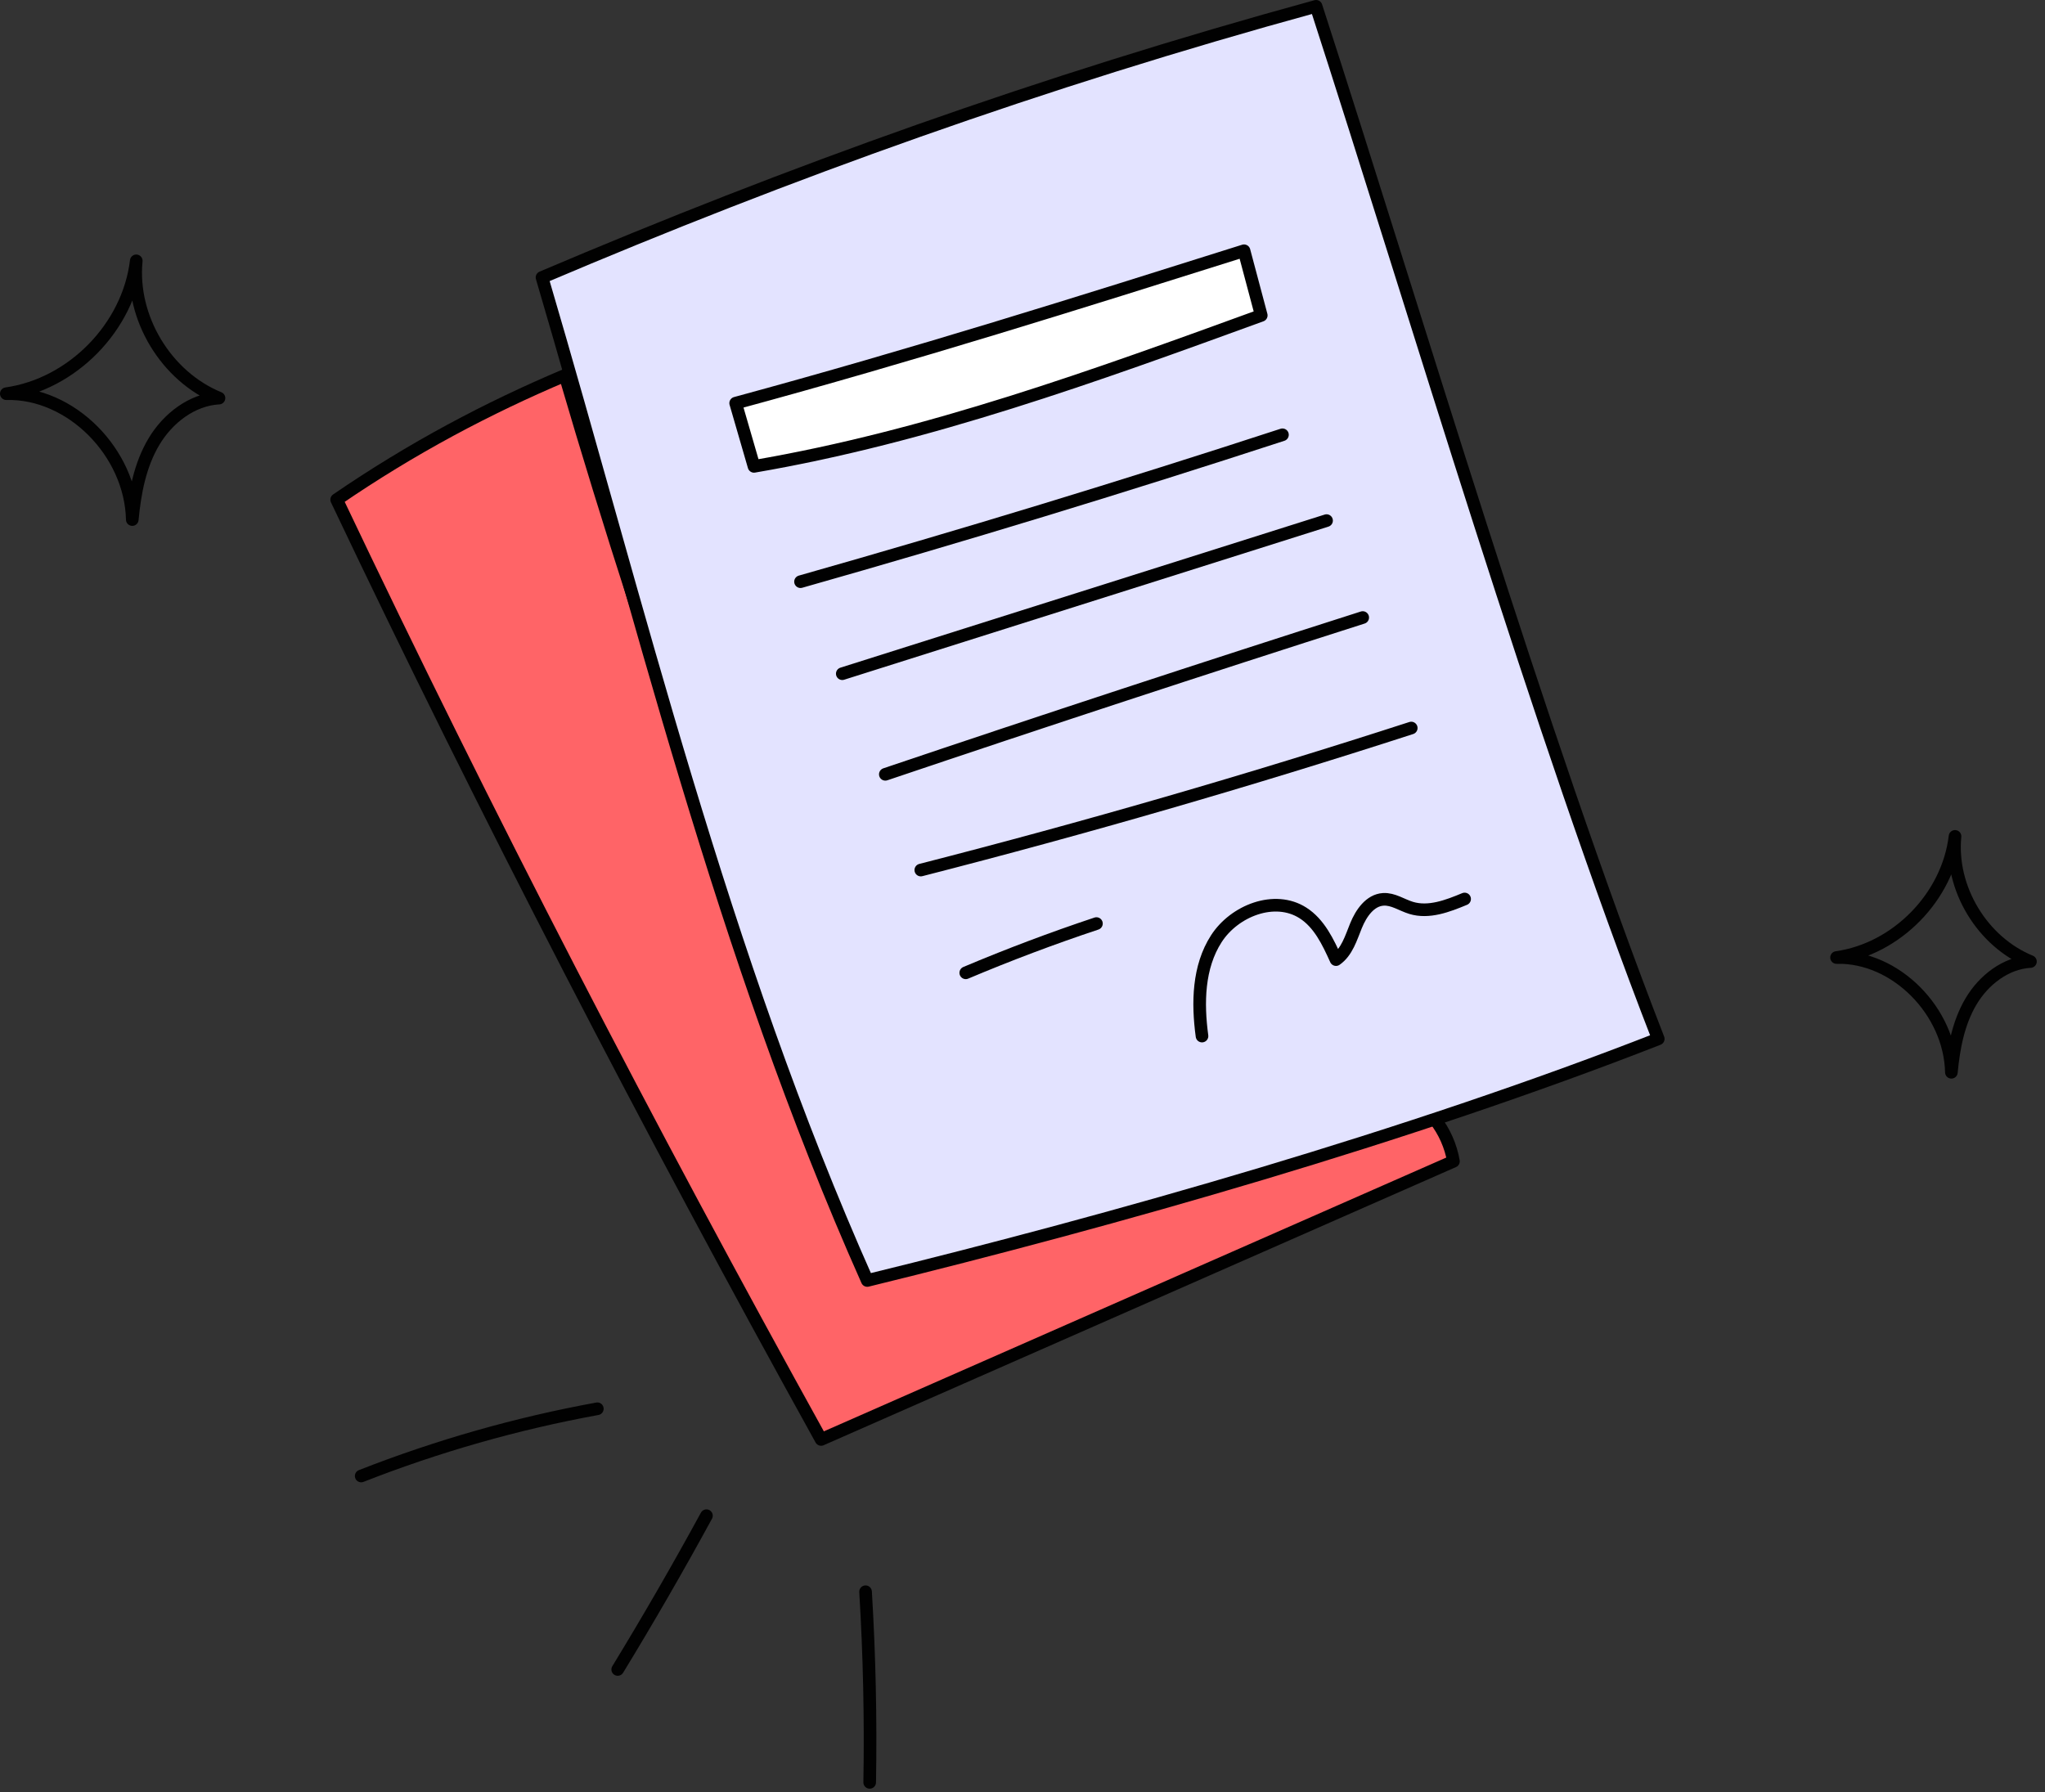 <svg width="243" height="213" viewBox="0 0 243 213" fill="none" xmlns="http://www.w3.org/2000/svg" style="width: 100%; height: 100%;">
<rect x="0" y="0" width="243" height="213" fill="#333333" stroke="none"/>
<g clip-path="url(#clip0_35_3618)">
<path d="M0.75 46.787C8.59 45.681 15.26 38.861 16.191 30.998C15.526 37.769 19.724 44.734 26.021 47.31C22.797 47.492 19.942 49.715 18.29 52.489C16.637 55.263 16.021 58.53 15.718 61.746C15.545 53.776 8.425 46.589 0.75 46.787Z" stroke="#010101" stroke-width="1.5" stroke-linecap="round" stroke-linejoin="round"></path>
<path d="M218.229 113.794C225.378 112.785 231.459 106.567 232.308 99.397C231.702 105.571 235.529 111.922 241.271 114.27C238.331 114.436 235.728 116.463 234.221 118.992C232.714 121.522 232.152 124.501 231.876 127.432C231.718 120.165 225.227 113.613 218.229 113.794Z" stroke="#010101" stroke-width="1.5" stroke-linecap="round" stroke-linejoin="round"></path>
<path d="M170.496 133.01C171.627 134.463 172.394 136.197 172.708 138.012C147.662 149.031 122.616 160.05 97.569 171.068C76.894 133.716 57.804 96.855 40.005 59.381C48.956 53.245 58 48.467 67.137 44.608C77.66 80.507 90.042 115.862 105.305 150.909C126.88 143.154 148.651 135.946 170.496 133.01Z" fill="#ff6467" stroke="#010101" stroke-width="1.5" stroke-linecap="round" stroke-linejoin="round"></path>
<path d="M197.045 123.462C182.8 86.816 168.502 38.154 156.385 0.75C123.731 9.696 93.716 20.506 64.406 32.972C75.983 72.246 85.699 113.206 103.052 152.176C132.512 144.963 167.233 135.124 197.044 123.462H197.045Z" fill="#E3E3FF" stroke="#010101" stroke-width="1.5" stroke-linecap="round" stroke-linejoin="round"></path>
<path d="M87.417 47.911C88.143 50.415 88.87 52.92 89.596 55.424C110.288 51.882 130.145 44.663 149.871 37.48C149.189 34.92 148.507 32.36 147.825 29.8C128.237 35.977 108.648 42.154 87.416 47.912L87.417 47.911Z" fill="white" stroke="#010101" stroke-width="1.5" stroke-linecap="round" stroke-linejoin="round"></path>
<path d="M95.123 69.129C114.323 63.681 133.417 57.86 152.39 51.671" stroke="#010101" stroke-width="1.5" stroke-linecap="round" stroke-linejoin="round"></path>
<path d="M100.085 80.064C119.267 73.999 138.448 67.934 157.63 61.869" stroke="#010101" stroke-width="1.5" stroke-linecap="round" stroke-linejoin="round"></path>
<path d="M105.2 92.021C124.057 85.655 142.967 79.444 161.926 73.389" stroke="#010101" stroke-width="1.5" stroke-linecap="round" stroke-linejoin="round"></path>
<path d="M109.416 103.399C129.011 98.38 148.449 92.75 167.693 86.52" stroke="#010101" stroke-width="1.5" stroke-linecap="round" stroke-linejoin="round"></path>
<path d="M114.758 115.611C119.855 113.459 125.036 111.506 130.285 109.758" stroke="#010101" stroke-width="1.5" stroke-linecap="round" stroke-linejoin="round"></path>
<path d="M142.83 123.128C142.295 119.185 142.376 114.915 144.528 111.568C146.68 108.221 151.472 106.35 154.824 108.493C156.762 109.732 157.806 111.945 158.752 114.042C160.054 113.137 160.533 111.478 161.131 110.01C161.729 108.542 162.787 106.982 164.369 106.881C165.534 106.807 166.571 107.56 167.688 107.898C169.785 108.533 172.012 107.678 174.035 106.837" stroke="#010101" stroke-width="1.5" stroke-linecap="round" stroke-linejoin="round"></path>
<path d="M42.919 175.411C51.986 171.851 61.398 169.171 70.979 167.42" stroke="#010101" stroke-width="1.5" stroke-linecap="round" stroke-linejoin="round"></path>
<path d="M83.945 180.129C80.58 186.305 77.064 192.399 73.401 198.404" stroke="#010101" stroke-width="1.5" stroke-linecap="round" stroke-linejoin="round"></path>
<path d="M102.852 189.165C103.309 196.707 103.473 204.267 103.343 211.821" stroke="#010101" stroke-width="1.5" stroke-linecap="round" stroke-linejoin="round"></path>
</g>
<defs>
<clipPath id="clip0_35_3618">
<rect width="242.021" height="212.572" fill="white"></rect>
</clipPath>
</defs>
</svg>